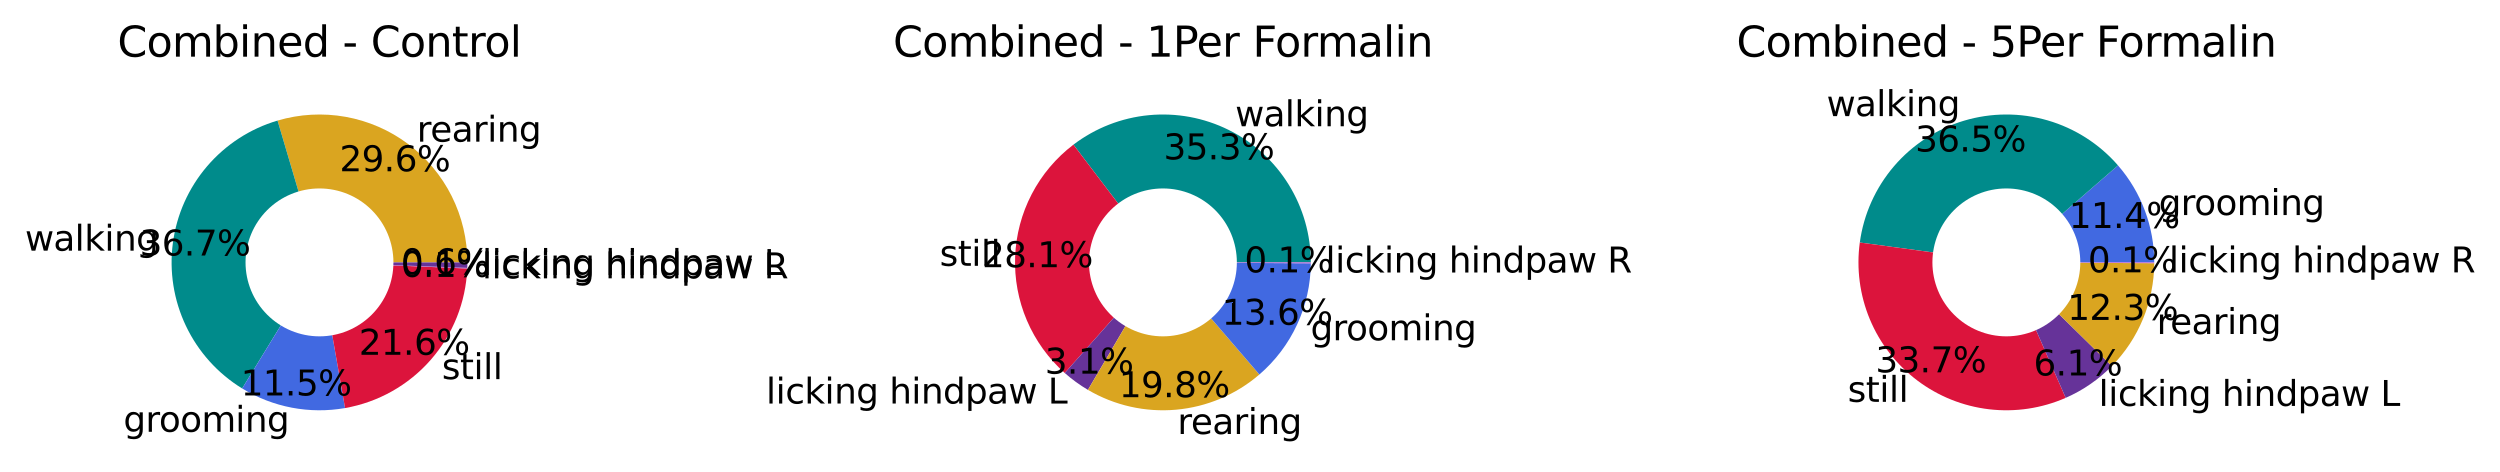 <?xml version="1.0" encoding="utf-8" standalone="no"?>
<!DOCTYPE svg PUBLIC "-//W3C//DTD SVG 1.1//EN"
  "http://www.w3.org/Graphics/SVG/1.1/DTD/svg11.dtd">
<svg xmlns:xlink="http://www.w3.org/1999/xlink" width="719.631pt" height="135.944pt" viewBox="0 0 719.631 135.944" xmlns="http://www.w3.org/2000/svg" version="1.1">
 <defs>
  <style type="text/css">*{stroke-linejoin: round; stroke-linecap: butt}</style>
 </defs>
 <g id="figure_1">
  <g id="patch_1">
   <path d="M 0 135.944 
L 719.631 135.944 
L 719.631 0 
L 0 0 
z
" style="fill: #ffffff"/>
  </g>
  <g id="axes_1">
   <g id="patch_2">
    <path d="M 134.534 75.531 
C 134.534 68.909 132.989 62.378 130.022 56.457 
C 127.055 50.537 122.747 45.39 117.442 41.427 
C 112.137 37.464 105.979 34.792 99.461 33.626 
C 92.942 32.46 86.241 32.831 79.89 34.709 
L 91.964 75.531 
z
" style="fill: #daa520"/>
   </g>
   <g id="patch_3">
    <path d="M 79.89 34.709 
C 71.999 37.043 64.951 41.615 59.604 47.871 
C 54.257 54.126 50.837 61.8 49.759 69.959 
C 48.682 78.117 49.993 86.416 53.534 93.845 
C 57.074 101.274 62.693 107.519 69.709 111.821 
L 91.964 75.531 
z
" style="fill: #008b8b"/>
   </g>
   <g id="patch_4">
    <path d="M 69.709 111.821 
C 74.099 114.514 78.942 116.387 84.002 117.351 
C 89.062 118.314 94.254 118.351 99.327 117.46 
L 91.964 75.531 
z
" style="fill: #4169e1"/>
   </g>
   <g id="patch_5">
    <path d="M 99.327 117.46 
C 108.891 115.781 117.598 110.879 123.994 103.573 
C 130.39 96.267 134.098 86.989 134.498 77.287 
L 91.964 75.531 
z
" style="fill: #dc143c"/>
   </g>
   <g id="patch_6">
    <path d="M 134.498 77.287 
C 134.499 77.257 134.5 77.228 134.502 77.198 
C 134.503 77.168 134.504 77.138 134.505 77.109 
L 91.964 75.531 
z
" style="fill: #ba55d3"/>
   </g>
   <g id="patch_7">
    <path d="M 134.505 77.109 
C 134.515 76.846 134.522 76.583 134.527 76.32 
C 134.532 76.057 134.534 75.794 134.534 75.531 
L 91.964 75.531 
z
" style="fill: #663399"/>
   </g>
   <g id="patch_8">
    <path d="M 91.964 96.817 
C 97.609 96.817 103.023 94.574 107.015 90.582 
C 111.006 86.591 113.249 81.176 113.249 75.531 
C 113.249 69.886 111.006 64.472 107.015 60.48 
C 103.023 56.489 97.609 54.246 91.964 54.246 
C 86.319 54.246 80.904 56.489 76.913 60.48 
C 72.921 64.472 70.678 69.886 70.678 75.531 
C 70.678 81.176 72.921 86.591 76.913 90.582 
C 80.904 94.574 86.319 96.817 91.964 96.817 
z
" clip-path="url(#p9c0273318c)" style="fill: #ffffff"/>
   </g>
   <g id="matplotlib.axis_1"/>
   <g id="matplotlib.axis_2"/>
   <g id="text_1">
    <!-- rearing -->
    <g transform="translate(119.99 40.776) scale(0.1 -0.1)">
     <defs>
      <path id="DejaVuSans-72" d="M 2631 2963 
Q 2534 3019 2420 3045 
Q 2306 3072 2169 3072 
Q 1681 3072 1420 2755 
Q 1159 2438 1159 1844 
L 1159 0 
L 581 0 
L 581 3500 
L 1159 3500 
L 1159 2956 
Q 1341 3275 1631 3429 
Q 1922 3584 2338 3584 
Q 2397 3584 2469 3576 
Q 2541 3569 2628 3553 
L 2631 2963 
z
" transform="scale(0.016)"/>
      <path id="DejaVuSans-65" d="M 3597 1894 
L 3597 1613 
L 953 1613 
Q 991 1019 1311 708 
Q 1631 397 2203 397 
Q 2534 397 2845 478 
Q 3156 559 3463 722 
L 3463 178 
Q 3153 47 2828 -22 
Q 2503 -91 2169 -91 
Q 1331 -91 842 396 
Q 353 884 353 1716 
Q 353 2575 817 3079 
Q 1281 3584 2069 3584 
Q 2775 3584 3186 3129 
Q 3597 2675 3597 1894 
z
M 3022 2063 
Q 3016 2534 2758 2815 
Q 2500 3097 2075 3097 
Q 1594 3097 1305 2825 
Q 1016 2553 972 2059 
L 3022 2063 
z
" transform="scale(0.016)"/>
      <path id="DejaVuSans-61" d="M 2194 1759 
Q 1497 1759 1228 1600 
Q 959 1441 959 1056 
Q 959 750 1161 570 
Q 1363 391 1709 391 
Q 2188 391 2477 730 
Q 2766 1069 2766 1631 
L 2766 1759 
L 2194 1759 
z
M 3341 1997 
L 3341 0 
L 2766 0 
L 2766 531 
Q 2569 213 2275 61 
Q 1981 -91 1556 -91 
Q 1019 -91 701 211 
Q 384 513 384 1019 
Q 384 1609 779 1909 
Q 1175 2209 1959 2209 
L 2766 2209 
L 2766 2266 
Q 2766 2663 2505 2880 
Q 2244 3097 1772 3097 
Q 1472 3097 1187 3025 
Q 903 2953 641 2809 
L 641 3341 
Q 956 3463 1253 3523 
Q 1550 3584 1831 3584 
Q 2591 3584 2966 3190 
Q 3341 2797 3341 1997 
z
" transform="scale(0.016)"/>
      <path id="DejaVuSans-69" d="M 603 3500 
L 1178 3500 
L 1178 0 
L 603 0 
L 603 3500 
z
M 603 4863 
L 1178 4863 
L 1178 4134 
L 603 4134 
L 603 4863 
z
" transform="scale(0.016)"/>
      <path id="DejaVuSans-6e" d="M 3513 2113 
L 3513 0 
L 2938 0 
L 2938 2094 
Q 2938 2591 2744 2837 
Q 2550 3084 2163 3084 
Q 1697 3084 1428 2787 
Q 1159 2491 1159 1978 
L 1159 0 
L 581 0 
L 581 3500 
L 1159 3500 
L 1159 2956 
Q 1366 3272 1645 3428 
Q 1925 3584 2291 3584 
Q 2894 3584 3203 3211 
Q 3513 2838 3513 2113 
z
" transform="scale(0.016)"/>
      <path id="DejaVuSans-67" d="M 2906 1791 
Q 2906 2416 2648 2759 
Q 2391 3103 1925 3103 
Q 1463 3103 1205 2759 
Q 947 2416 947 1791 
Q 947 1169 1205 825 
Q 1463 481 1925 481 
Q 2391 481 2648 825 
Q 2906 1169 2906 1791 
z
M 3481 434 
Q 3481 -459 3084 -895 
Q 2688 -1331 1869 -1331 
Q 1566 -1331 1297 -1286 
Q 1028 -1241 775 -1147 
L 775 -588 
Q 1028 -725 1275 -790 
Q 1522 -856 1778 -856 
Q 2344 -856 2625 -561 
Q 2906 -266 2906 331 
L 2906 616 
Q 2728 306 2450 153 
Q 2172 0 1784 0 
Q 1141 0 747 490 
Q 353 981 353 1791 
Q 353 2603 747 3093 
Q 1141 3584 1784 3584 
Q 2172 3584 2450 3431 
Q 2728 3278 2906 2969 
L 2906 3500 
L 3481 3500 
L 3481 434 
z
" transform="scale(0.016)"/>
     </defs>
     <use xlink:href="#DejaVuSans-72"/>
     <use xlink:href="#DejaVuSans-65" x="38.863"/>
     <use xlink:href="#DejaVuSans-61" x="100.387"/>
     <use xlink:href="#DejaVuSans-72" x="161.666"/>
     <use xlink:href="#DejaVuSans-69" x="202.779"/>
     <use xlink:href="#DejaVuSans-6e" x="230.562"/>
     <use xlink:href="#DejaVuSans-67" x="293.941"/>
    </g>
   </g>
   <g id="text_2">
    <!-- 29.6% -->
    <g transform="translate(97.737 49.302) scale(0.1 -0.1)">
     <defs>
      <path id="DejaVuSans-32" d="M 1228 531 
L 3431 531 
L 3431 0 
L 469 0 
L 469 531 
Q 828 903 1448 1529 
Q 2069 2156 2228 2338 
Q 2531 2678 2651 2914 
Q 2772 3150 2772 3378 
Q 2772 3750 2511 3984 
Q 2250 4219 1831 4219 
Q 1534 4219 1204 4116 
Q 875 4013 500 3803 
L 500 4441 
Q 881 4594 1212 4672 
Q 1544 4750 1819 4750 
Q 2544 4750 2975 4387 
Q 3406 4025 3406 3419 
Q 3406 3131 3298 2873 
Q 3191 2616 2906 2266 
Q 2828 2175 2409 1742 
Q 1991 1309 1228 531 
z
" transform="scale(0.016)"/>
      <path id="DejaVuSans-39" d="M 703 97 
L 703 672 
Q 941 559 1184 500 
Q 1428 441 1663 441 
Q 2288 441 2617 861 
Q 2947 1281 2994 2138 
Q 2813 1869 2534 1725 
Q 2256 1581 1919 1581 
Q 1219 1581 811 2004 
Q 403 2428 403 3163 
Q 403 3881 828 4315 
Q 1253 4750 1959 4750 
Q 2769 4750 3195 4129 
Q 3622 3509 3622 2328 
Q 3622 1225 3098 567 
Q 2575 -91 1691 -91 
Q 1453 -91 1209 -44 
Q 966 3 703 97 
z
M 1959 2075 
Q 2384 2075 2632 2365 
Q 2881 2656 2881 3163 
Q 2881 3666 2632 3958 
Q 2384 4250 1959 4250 
Q 1534 4250 1286 3958 
Q 1038 3666 1038 3163 
Q 1038 2656 1286 2365 
Q 1534 2075 1959 2075 
z
" transform="scale(0.016)"/>
      <path id="DejaVuSans-2e" d="M 684 794 
L 1344 794 
L 1344 0 
L 684 0 
L 684 794 
z
" transform="scale(0.016)"/>
      <path id="DejaVuSans-36" d="M 2113 2584 
Q 1688 2584 1439 2293 
Q 1191 2003 1191 1497 
Q 1191 994 1439 701 
Q 1688 409 2113 409 
Q 2538 409 2786 701 
Q 3034 994 3034 1497 
Q 3034 2003 2786 2293 
Q 2538 2584 2113 2584 
z
M 3366 4563 
L 3366 3988 
Q 3128 4100 2886 4159 
Q 2644 4219 2406 4219 
Q 1781 4219 1451 3797 
Q 1122 3375 1075 2522 
Q 1259 2794 1537 2939 
Q 1816 3084 2150 3084 
Q 2853 3084 3261 2657 
Q 3669 2231 3669 1497 
Q 3669 778 3244 343 
Q 2819 -91 2113 -91 
Q 1303 -91 875 529 
Q 447 1150 447 2328 
Q 447 3434 972 4092 
Q 1497 4750 2381 4750 
Q 2619 4750 2861 4703 
Q 3103 4656 3366 4563 
z
" transform="scale(0.016)"/>
      <path id="DejaVuSans-25" d="M 4653 2053 
Q 4381 2053 4226 1822 
Q 4072 1591 4072 1178 
Q 4072 772 4226 539 
Q 4381 306 4653 306 
Q 4919 306 5073 539 
Q 5228 772 5228 1178 
Q 5228 1588 5073 1820 
Q 4919 2053 4653 2053 
z
M 4653 2450 
Q 5147 2450 5437 2106 
Q 5728 1763 5728 1178 
Q 5728 594 5436 251 
Q 5144 -91 4653 -91 
Q 4153 -91 3862 251 
Q 3572 594 3572 1178 
Q 3572 1766 3864 2108 
Q 4156 2450 4653 2450 
z
M 1428 4353 
Q 1159 4353 1004 4120 
Q 850 3888 850 3481 
Q 850 3069 1003 2837 
Q 1156 2606 1428 2606 
Q 1700 2606 1854 2837 
Q 2009 3069 2009 3481 
Q 2009 3884 1853 4118 
Q 1697 4353 1428 4353 
z
M 4250 4750 
L 4750 4750 
L 1831 -91 
L 1331 -91 
L 4250 4750 
z
M 1428 4750 
Q 1922 4750 2215 4408 
Q 2509 4066 2509 3481 
Q 2509 2891 2217 2550 
Q 1925 2209 1428 2209 
Q 931 2209 642 2551 
Q 353 2894 353 3481 
Q 353 4063 643 4406 
Q 934 4750 1428 4750 
z
" transform="scale(0.016)"/>
     </defs>
     <use xlink:href="#DejaVuSans-32"/>
     <use xlink:href="#DejaVuSans-39" x="63.623"/>
     <use xlink:href="#DejaVuSans-2e" x="127.246"/>
     <use xlink:href="#DejaVuSans-36" x="159.033"/>
     <use xlink:href="#DejaVuSans-25" x="222.656"/>
    </g>
   </g>
   <g id="text_3">
    <!-- walking -->
    <g transform="translate(7.2 72.161) scale(0.1 -0.1)">
     <defs>
      <path id="DejaVuSans-77" d="M 269 3500 
L 844 3500 
L 1563 769 
L 2278 3500 
L 2956 3500 
L 3675 769 
L 4391 3500 
L 4966 3500 
L 4050 0 
L 3372 0 
L 2619 2869 
L 1863 0 
L 1184 0 
L 269 3500 
z
" transform="scale(0.016)"/>
      <path id="DejaVuSans-6c" d="M 603 4863 
L 1178 4863 
L 1178 0 
L 603 0 
L 603 4863 
z
" transform="scale(0.016)"/>
      <path id="DejaVuSans-6b" d="M 581 4863 
L 1159 4863 
L 1159 1991 
L 2875 3500 
L 3609 3500 
L 1753 1863 
L 3688 0 
L 2938 0 
L 1159 1709 
L 1159 0 
L 581 0 
L 581 4863 
z
" transform="scale(0.016)"/>
     </defs>
     <use xlink:href="#DejaVuSans-77"/>
     <use xlink:href="#DejaVuSans-61" x="81.787"/>
     <use xlink:href="#DejaVuSans-6c" x="143.066"/>
     <use xlink:href="#DejaVuSans-6b" x="170.85"/>
     <use xlink:href="#DejaVuSans-69" x="228.76"/>
     <use xlink:href="#DejaVuSans-6e" x="256.543"/>
     <use xlink:href="#DejaVuSans-67" x="319.922"/>
    </g>
   </g>
   <g id="text_4">
    <!-- 36.7% -->
    <g transform="translate(40.207 73.554) scale(0.1 -0.1)">
     <defs>
      <path id="DejaVuSans-33" d="M 2597 2516 
Q 3050 2419 3304 2112 
Q 3559 1806 3559 1356 
Q 3559 666 3084 287 
Q 2609 -91 1734 -91 
Q 1441 -91 1130 -33 
Q 819 25 488 141 
L 488 750 
Q 750 597 1062 519 
Q 1375 441 1716 441 
Q 2309 441 2620 675 
Q 2931 909 2931 1356 
Q 2931 1769 2642 2001 
Q 2353 2234 1838 2234 
L 1294 2234 
L 1294 2753 
L 1863 2753 
Q 2328 2753 2575 2939 
Q 2822 3125 2822 3475 
Q 2822 3834 2567 4026 
Q 2313 4219 1838 4219 
Q 1578 4219 1281 4162 
Q 984 4106 628 3988 
L 628 4550 
Q 988 4650 1302 4700 
Q 1616 4750 1894 4750 
Q 2613 4750 3031 4423 
Q 3450 4097 3450 3541 
Q 3450 3153 3228 2886 
Q 3006 2619 2597 2516 
z
" transform="scale(0.016)"/>
      <path id="DejaVuSans-37" d="M 525 4666 
L 3525 4666 
L 3525 4397 
L 1831 0 
L 1172 0 
L 2766 4134 
L 525 4134 
L 525 4666 
z
" transform="scale(0.016)"/>
     </defs>
     <use xlink:href="#DejaVuSans-33"/>
     <use xlink:href="#DejaVuSans-36" x="63.623"/>
     <use xlink:href="#DejaVuSans-2e" x="127.246"/>
     <use xlink:href="#DejaVuSans-37" x="159.033"/>
     <use xlink:href="#DejaVuSans-25" x="222.656"/>
    </g>
   </g>
   <g id="text_5">
    <!-- grooming -->
    <g transform="translate(35.529 124.292) scale(0.1 -0.1)">
     <defs>
      <path id="DejaVuSans-6f" d="M 1959 3097 
Q 1497 3097 1228 2736 
Q 959 2375 959 1747 
Q 959 1119 1226 758 
Q 1494 397 1959 397 
Q 2419 397 2687 759 
Q 2956 1122 2956 1747 
Q 2956 2369 2687 2733 
Q 2419 3097 1959 3097 
z
M 1959 3584 
Q 2709 3584 3137 3096 
Q 3566 2609 3566 1747 
Q 3566 888 3137 398 
Q 2709 -91 1959 -91 
Q 1206 -91 779 398 
Q 353 888 353 1747 
Q 353 2609 779 3096 
Q 1206 3584 1959 3584 
z
" transform="scale(0.016)"/>
      <path id="DejaVuSans-6d" d="M 3328 2828 
Q 3544 3216 3844 3400 
Q 4144 3584 4550 3584 
Q 5097 3584 5394 3201 
Q 5691 2819 5691 2113 
L 5691 0 
L 5113 0 
L 5113 2094 
Q 5113 2597 4934 2840 
Q 4756 3084 4391 3084 
Q 3944 3084 3684 2787 
Q 3425 2491 3425 1978 
L 3425 0 
L 2847 0 
L 2847 2094 
Q 2847 2600 2669 2842 
Q 2491 3084 2119 3084 
Q 1678 3084 1418 2786 
Q 1159 2488 1159 1978 
L 1159 0 
L 581 0 
L 581 3500 
L 1159 3500 
L 1159 2956 
Q 1356 3278 1631 3431 
Q 1906 3584 2284 3584 
Q 2666 3584 2933 3390 
Q 3200 3197 3328 2828 
z
" transform="scale(0.016)"/>
     </defs>
     <use xlink:href="#DejaVuSans-67"/>
     <use xlink:href="#DejaVuSans-72" x="63.477"/>
     <use xlink:href="#DejaVuSans-6f" x="102.34"/>
     <use xlink:href="#DejaVuSans-6f" x="163.521"/>
     <use xlink:href="#DejaVuSans-6d" x="224.703"/>
     <use xlink:href="#DejaVuSans-69" x="322.115"/>
     <use xlink:href="#DejaVuSans-6e" x="349.898"/>
     <use xlink:href="#DejaVuSans-67" x="413.277"/>
    </g>
   </g>
   <g id="text_6">
    <!-- 11.5% -->
    <g transform="translate(69.313 113.837) scale(0.1 -0.1)">
     <defs>
      <path id="DejaVuSans-31" d="M 794 531 
L 1825 531 
L 1825 4091 
L 703 3866 
L 703 4441 
L 1819 4666 
L 2450 4666 
L 2450 531 
L 3481 531 
L 3481 0 
L 794 0 
L 794 531 
z
" transform="scale(0.016)"/>
      <path id="DejaVuSans-35" d="M 691 4666 
L 3169 4666 
L 3169 4134 
L 1269 4134 
L 1269 2991 
Q 1406 3038 1543 3061 
Q 1681 3084 1819 3084 
Q 2600 3084 3056 2656 
Q 3513 2228 3513 1497 
Q 3513 744 3044 326 
Q 2575 -91 1722 -91 
Q 1428 -91 1123 -41 
Q 819 9 494 109 
L 494 744 
Q 775 591 1075 516 
Q 1375 441 1709 441 
Q 2250 441 2565 725 
Q 2881 1009 2881 1497 
Q 2881 1984 2565 2268 
Q 2250 2553 1709 2553 
Q 1456 2553 1204 2497 
Q 953 2441 691 2322 
L 691 4666 
z
" transform="scale(0.016)"/>
     </defs>
     <use xlink:href="#DejaVuSans-31"/>
     <use xlink:href="#DejaVuSans-31" x="63.623"/>
     <use xlink:href="#DejaVuSans-2e" x="127.246"/>
     <use xlink:href="#DejaVuSans-35" x="159.033"/>
     <use xlink:href="#DejaVuSans-25" x="222.656"/>
    </g>
   </g>
   <g id="text_7">
    <!-- still -->
    <g transform="translate(127.197 109.136) scale(0.1 -0.1)">
     <defs>
      <path id="DejaVuSans-73" d="M 2834 3397 
L 2834 2853 
Q 2591 2978 2328 3040 
Q 2066 3103 1784 3103 
Q 1356 3103 1142 2972 
Q 928 2841 928 2578 
Q 928 2378 1081 2264 
Q 1234 2150 1697 2047 
L 1894 2003 
Q 2506 1872 2764 1633 
Q 3022 1394 3022 966 
Q 3022 478 2636 193 
Q 2250 -91 1575 -91 
Q 1294 -91 989 -36 
Q 684 19 347 128 
L 347 722 
Q 666 556 975 473 
Q 1284 391 1588 391 
Q 1994 391 2212 530 
Q 2431 669 2431 922 
Q 2431 1156 2273 1281 
Q 2116 1406 1581 1522 
L 1381 1569 
Q 847 1681 609 1914 
Q 372 2147 372 2553 
Q 372 3047 722 3315 
Q 1072 3584 1716 3584 
Q 2034 3584 2315 3537 
Q 2597 3491 2834 3397 
z
" transform="scale(0.016)"/>
      <path id="DejaVuSans-74" d="M 1172 4494 
L 1172 3500 
L 2356 3500 
L 2356 3053 
L 1172 3053 
L 1172 1153 
Q 1172 725 1289 603 
Q 1406 481 1766 481 
L 2356 481 
L 2356 0 
L 1766 0 
Q 1100 0 847 248 
Q 594 497 594 1153 
L 594 3053 
L 172 3053 
L 172 3500 
L 594 3500 
L 594 4494 
L 1172 4494 
z
" transform="scale(0.016)"/>
     </defs>
     <use xlink:href="#DejaVuSans-73"/>
     <use xlink:href="#DejaVuSans-74" x="52.1"/>
     <use xlink:href="#DejaVuSans-69" x="91.309"/>
     <use xlink:href="#DejaVuSans-6c" x="119.092"/>
     <use xlink:href="#DejaVuSans-6c" x="146.875"/>
    </g>
   </g>
   <g id="text_8">
    <!-- 21.6% -->
    <g transform="translate(103.306 102.126) scale(0.1 -0.1)">
     <use xlink:href="#DejaVuSans-32"/>
     <use xlink:href="#DejaVuSans-31" x="63.623"/>
     <use xlink:href="#DejaVuSans-2e" x="127.246"/>
     <use xlink:href="#DejaVuSans-36" x="159.033"/>
     <use xlink:href="#DejaVuSans-25" x="222.656"/>
    </g>
   </g>
   <g id="text_9">
    <!-- licking hindpaw R -->
    <g transform="translate(138.755 80.124) scale(0.1 -0.1)">
     <defs>
      <path id="DejaVuSans-63" d="M 3122 3366 
L 3122 2828 
Q 2878 2963 2633 3030 
Q 2388 3097 2138 3097 
Q 1578 3097 1268 2742 
Q 959 2388 959 1747 
Q 959 1106 1268 751 
Q 1578 397 2138 397 
Q 2388 397 2633 464 
Q 2878 531 3122 666 
L 3122 134 
Q 2881 22 2623 -34 
Q 2366 -91 2075 -91 
Q 1284 -91 818 406 
Q 353 903 353 1747 
Q 353 2603 823 3093 
Q 1294 3584 2113 3584 
Q 2378 3584 2631 3529 
Q 2884 3475 3122 3366 
z
" transform="scale(0.016)"/>
      <path id="DejaVuSans-20" transform="scale(0.016)"/>
      <path id="DejaVuSans-68" d="M 3513 2113 
L 3513 0 
L 2938 0 
L 2938 2094 
Q 2938 2591 2744 2837 
Q 2550 3084 2163 3084 
Q 1697 3084 1428 2787 
Q 1159 2491 1159 1978 
L 1159 0 
L 581 0 
L 581 4863 
L 1159 4863 
L 1159 2956 
Q 1366 3272 1645 3428 
Q 1925 3584 2291 3584 
Q 2894 3584 3203 3211 
Q 3513 2838 3513 2113 
z
" transform="scale(0.016)"/>
      <path id="DejaVuSans-64" d="M 2906 2969 
L 2906 4863 
L 3481 4863 
L 3481 0 
L 2906 0 
L 2906 525 
Q 2725 213 2448 61 
Q 2172 -91 1784 -91 
Q 1150 -91 751 415 
Q 353 922 353 1747 
Q 353 2572 751 3078 
Q 1150 3584 1784 3584 
Q 2172 3584 2448 3432 
Q 2725 3281 2906 2969 
z
M 947 1747 
Q 947 1113 1208 752 
Q 1469 391 1925 391 
Q 2381 391 2643 752 
Q 2906 1113 2906 1747 
Q 2906 2381 2643 2742 
Q 2381 3103 1925 3103 
Q 1469 3103 1208 2742 
Q 947 2381 947 1747 
z
" transform="scale(0.016)"/>
      <path id="DejaVuSans-70" d="M 1159 525 
L 1159 -1331 
L 581 -1331 
L 581 3500 
L 1159 3500 
L 1159 2969 
Q 1341 3281 1617 3432 
Q 1894 3584 2278 3584 
Q 2916 3584 3314 3078 
Q 3713 2572 3713 1747 
Q 3713 922 3314 415 
Q 2916 -91 2278 -91 
Q 1894 -91 1617 61 
Q 1341 213 1159 525 
z
M 3116 1747 
Q 3116 2381 2855 2742 
Q 2594 3103 2138 3103 
Q 1681 3103 1420 2742 
Q 1159 2381 1159 1747 
Q 1159 1113 1420 752 
Q 1681 391 2138 391 
Q 2594 391 2855 752 
Q 3116 1113 3116 1747 
z
" transform="scale(0.016)"/>
      <path id="DejaVuSans-52" d="M 2841 2188 
Q 3044 2119 3236 1894 
Q 3428 1669 3622 1275 
L 4263 0 
L 3584 0 
L 2988 1197 
Q 2756 1666 2539 1819 
Q 2322 1972 1947 1972 
L 1259 1972 
L 1259 0 
L 628 0 
L 628 4666 
L 2053 4666 
Q 2853 4666 3247 4331 
Q 3641 3997 3641 3322 
Q 3641 2881 3436 2590 
Q 3231 2300 2841 2188 
z
M 1259 4147 
L 1259 2491 
L 2053 2491 
Q 2509 2491 2742 2702 
Q 2975 2913 2975 3322 
Q 2975 3731 2742 3939 
Q 2509 4147 2053 4147 
L 1259 4147 
z
" transform="scale(0.016)"/>
     </defs>
     <use xlink:href="#DejaVuSans-6c"/>
     <use xlink:href="#DejaVuSans-69" x="27.783"/>
     <use xlink:href="#DejaVuSans-63" x="55.566"/>
     <use xlink:href="#DejaVuSans-6b" x="110.547"/>
     <use xlink:href="#DejaVuSans-69" x="168.457"/>
     <use xlink:href="#DejaVuSans-6e" x="196.24"/>
     <use xlink:href="#DejaVuSans-67" x="259.619"/>
     <use xlink:href="#DejaVuSans-20" x="323.096"/>
     <use xlink:href="#DejaVuSans-68" x="354.883"/>
     <use xlink:href="#DejaVuSans-69" x="418.262"/>
     <use xlink:href="#DejaVuSans-6e" x="446.045"/>
     <use xlink:href="#DejaVuSans-64" x="509.424"/>
     <use xlink:href="#DejaVuSans-70" x="572.9"/>
     <use xlink:href="#DejaVuSans-61" x="636.377"/>
     <use xlink:href="#DejaVuSans-77" x="697.656"/>
     <use xlink:href="#DejaVuSans-20" x="779.443"/>
     <use xlink:href="#DejaVuSans-52" x="811.23"/>
    </g>
   </g>
   <g id="text_10">
    <!-- 0.1% -->
    <g transform="translate(115.419 79.707) scale(0.1 -0.1)">
     <defs>
      <path id="DejaVuSans-30" d="M 2034 4250 
Q 1547 4250 1301 3770 
Q 1056 3291 1056 2328 
Q 1056 1369 1301 889 
Q 1547 409 2034 409 
Q 2525 409 2770 889 
Q 3016 1369 3016 2328 
Q 3016 3291 2770 3770 
Q 2525 4250 2034 4250 
z
M 2034 4750 
Q 2819 4750 3233 4129 
Q 3647 3509 3647 2328 
Q 3647 1150 3233 529 
Q 2819 -91 2034 -91 
Q 1250 -91 836 529 
Q 422 1150 422 2328 
Q 422 3509 836 4129 
Q 1250 4750 2034 4750 
z
" transform="scale(0.016)"/>
     </defs>
     <use xlink:href="#DejaVuSans-30"/>
     <use xlink:href="#DejaVuSans-2e" x="63.623"/>
     <use xlink:href="#DejaVuSans-31" x="95.41"/>
     <use xlink:href="#DejaVuSans-25" x="159.033"/>
    </g>
   </g>
   <g id="text_11">
    <!-- licking hindpaw L -->
    <g transform="translate(138.783 79.158) scale(0.1 -0.1)">
     <defs>
      <path id="DejaVuSans-4c" d="M 628 4666 
L 1259 4666 
L 1259 531 
L 3531 531 
L 3531 0 
L 628 0 
L 628 4666 
z
" transform="scale(0.016)"/>
     </defs>
     <use xlink:href="#DejaVuSans-6c"/>
     <use xlink:href="#DejaVuSans-69" x="27.783"/>
     <use xlink:href="#DejaVuSans-63" x="55.566"/>
     <use xlink:href="#DejaVuSans-6b" x="110.547"/>
     <use xlink:href="#DejaVuSans-69" x="168.457"/>
     <use xlink:href="#DejaVuSans-6e" x="196.24"/>
     <use xlink:href="#DejaVuSans-67" x="259.619"/>
     <use xlink:href="#DejaVuSans-20" x="323.096"/>
     <use xlink:href="#DejaVuSans-68" x="354.883"/>
     <use xlink:href="#DejaVuSans-69" x="418.262"/>
     <use xlink:href="#DejaVuSans-6e" x="446.045"/>
     <use xlink:href="#DejaVuSans-64" x="509.424"/>
     <use xlink:href="#DejaVuSans-70" x="572.9"/>
     <use xlink:href="#DejaVuSans-61" x="636.377"/>
     <use xlink:href="#DejaVuSans-77" x="697.656"/>
     <use xlink:href="#DejaVuSans-20" x="779.443"/>
     <use xlink:href="#DejaVuSans-4c" x="811.23"/>
    </g>
   </g>
   <g id="text_12">
    <!-- 0.6% -->
    <g transform="translate(115.44 78.961) scale(0.1 -0.1)">
     <use xlink:href="#DejaVuSans-30"/>
     <use xlink:href="#DejaVuSans-2e" x="63.623"/>
     <use xlink:href="#DejaVuSans-36" x="95.41"/>
     <use xlink:href="#DejaVuSans-25" x="159.033"/>
    </g>
   </g>
   <g id="text_13">
    <!-- Combined - Control -->
    <g transform="translate(33.815 16.318) scale(0.12 -0.12)">
     <defs>
      <path id="DejaVuSans-43" d="M 4122 4306 
L 4122 3641 
Q 3803 3938 3442 4084 
Q 3081 4231 2675 4231 
Q 1875 4231 1450 3742 
Q 1025 3253 1025 2328 
Q 1025 1406 1450 917 
Q 1875 428 2675 428 
Q 3081 428 3442 575 
Q 3803 722 4122 1019 
L 4122 359 
Q 3791 134 3420 21 
Q 3050 -91 2638 -91 
Q 1578 -91 968 557 
Q 359 1206 359 2328 
Q 359 3453 968 4101 
Q 1578 4750 2638 4750 
Q 3056 4750 3426 4639 
Q 3797 4528 4122 4306 
z
" transform="scale(0.016)"/>
      <path id="DejaVuSans-62" d="M 3116 1747 
Q 3116 2381 2855 2742 
Q 2594 3103 2138 3103 
Q 1681 3103 1420 2742 
Q 1159 2381 1159 1747 
Q 1159 1113 1420 752 
Q 1681 391 2138 391 
Q 2594 391 2855 752 
Q 3116 1113 3116 1747 
z
M 1159 2969 
Q 1341 3281 1617 3432 
Q 1894 3584 2278 3584 
Q 2916 3584 3314 3078 
Q 3713 2572 3713 1747 
Q 3713 922 3314 415 
Q 2916 -91 2278 -91 
Q 1894 -91 1617 61 
Q 1341 213 1159 525 
L 1159 0 
L 581 0 
L 581 4863 
L 1159 4863 
L 1159 2969 
z
" transform="scale(0.016)"/>
      <path id="DejaVuSans-2d" d="M 313 2009 
L 1997 2009 
L 1997 1497 
L 313 1497 
L 313 2009 
z
" transform="scale(0.016)"/>
     </defs>
     <use xlink:href="#DejaVuSans-43"/>
     <use xlink:href="#DejaVuSans-6f" x="69.824"/>
     <use xlink:href="#DejaVuSans-6d" x="131.006"/>
     <use xlink:href="#DejaVuSans-62" x="228.418"/>
     <use xlink:href="#DejaVuSans-69" x="291.895"/>
     <use xlink:href="#DejaVuSans-6e" x="319.678"/>
     <use xlink:href="#DejaVuSans-65" x="383.057"/>
     <use xlink:href="#DejaVuSans-64" x="444.58"/>
     <use xlink:href="#DejaVuSans-20" x="508.057"/>
     <use xlink:href="#DejaVuSans-2d" x="539.844"/>
     <use xlink:href="#DejaVuSans-20" x="575.928"/>
     <use xlink:href="#DejaVuSans-43" x="607.715"/>
     <use xlink:href="#DejaVuSans-6f" x="677.539"/>
     <use xlink:href="#DejaVuSans-6e" x="738.721"/>
     <use xlink:href="#DejaVuSans-74" x="802.1"/>
     <use xlink:href="#DejaVuSans-72" x="841.309"/>
     <use xlink:href="#DejaVuSans-6f" x="880.172"/>
     <use xlink:href="#DejaVuSans-6c" x="941.354"/>
    </g>
   </g>
  </g>
  <g id="axes_2">
   <g id="patch_9">
    <path d="M 377.319 75.531 
C 377.319 67.603 375.104 59.829 370.925 53.092 
C 366.745 46.354 360.765 40.916 353.662 37.393 
C 346.559 33.87 338.611 32.401 330.718 33.152 
C 322.825 33.903 315.296 36.844 308.984 41.642 
L 334.748 75.531 
z
" style="fill: #008b8b"/>
   </g>
   <g id="patch_10">
    <path d="M 308.984 41.642 
C 303.978 45.449 299.876 50.318 296.976 55.898 
C 294.075 61.479 292.447 67.633 292.208 73.918 
C 291.97 80.203 293.127 86.463 295.597 92.247 
C 298.067 98.032 301.788 103.197 306.492 107.372 
L 334.748 75.531 
z
" style="fill: #dc143c"/>
   </g>
   <g id="patch_11">
    <path d="M 306.492 107.372 
C 307.523 108.286 308.597 109.151 309.712 109.961 
C 310.826 110.772 311.979 111.527 313.167 112.226 
L 334.748 75.531 
z
" style="fill: #663399"/>
   </g>
   <g id="patch_12">
    <path d="M 313.167 112.226 
C 320.825 116.73 329.703 118.725 338.551 117.932 
C 347.399 117.138 355.78 113.595 362.514 107.801 
L 334.748 75.531 
z
" style="fill: #daa520"/>
   </g>
   <g id="patch_13">
    <path d="M 362.514 107.801 
C 367.124 103.834 370.831 98.925 373.384 93.406 
C 375.938 87.887 377.279 81.884 377.318 75.802 
L 334.748 75.531 
z
" style="fill: #4169e1"/>
   </g>
   <g id="patch_14">
    <path d="M 377.318 75.802 
C 377.318 75.757 377.319 75.712 377.319 75.667 
C 377.319 75.622 377.319 75.576 377.319 75.531 
L 334.748 75.531 
z
" style="fill: #ba55d3"/>
   </g>
   <g id="patch_15">
    <path d="M 334.748 96.817 
C 340.393 96.817 345.808 94.574 349.799 90.582 
C 353.791 86.591 356.034 81.176 356.034 75.531 
C 356.034 69.886 353.791 64.472 349.799 60.48 
C 345.808 56.489 340.393 54.246 334.748 54.246 
C 329.103 54.246 323.689 56.489 319.697 60.48 
C 315.706 64.472 313.463 69.886 313.463 75.531 
C 313.463 81.176 315.706 86.591 319.697 90.582 
C 323.689 94.574 329.103 96.817 334.748 96.817 
z
" clip-path="url(#pa04dcc2ba9)" style="fill: #ffffff"/>
   </g>
   <g id="matplotlib.axis_3"/>
   <g id="matplotlib.axis_4"/>
   <g id="text_14">
    <!-- walking -->
    <g transform="translate(355.554 36.339) scale(0.1 -0.1)">
     <use xlink:href="#DejaVuSans-77"/>
     <use xlink:href="#DejaVuSans-61" x="81.787"/>
     <use xlink:href="#DejaVuSans-6c" x="143.066"/>
     <use xlink:href="#DejaVuSans-6b" x="170.85"/>
     <use xlink:href="#DejaVuSans-69" x="228.76"/>
     <use xlink:href="#DejaVuSans-6e" x="256.543"/>
     <use xlink:href="#DejaVuSans-67" x="319.922"/>
    </g>
   </g>
   <g id="text_15">
    <!-- 35.3% -->
    <g transform="translate(334.942 45.873) scale(0.1 -0.1)">
     <use xlink:href="#DejaVuSans-33"/>
     <use xlink:href="#DejaVuSans-35" x="63.623"/>
     <use xlink:href="#DejaVuSans-2e" x="127.246"/>
     <use xlink:href="#DejaVuSans-33" x="159.033"/>
     <use xlink:href="#DejaVuSans-25" x="222.656"/>
    </g>
   </g>
   <g id="text_16">
    <!-- still -->
    <g transform="translate(270.49 76.516) scale(0.1 -0.1)">
     <use xlink:href="#DejaVuSans-73"/>
     <use xlink:href="#DejaVuSans-74" x="52.1"/>
     <use xlink:href="#DejaVuSans-69" x="91.309"/>
     <use xlink:href="#DejaVuSans-6c" x="119.092"/>
     <use xlink:href="#DejaVuSans-6c" x="146.875"/>
    </g>
   </g>
   <g id="text_17">
    <!-- 28.1% -->
    <g transform="translate(282.706 76.919) scale(0.1 -0.1)">
     <defs>
      <path id="DejaVuSans-38" d="M 2034 2216 
Q 1584 2216 1326 1975 
Q 1069 1734 1069 1313 
Q 1069 891 1326 650 
Q 1584 409 2034 409 
Q 2484 409 2743 651 
Q 3003 894 3003 1313 
Q 3003 1734 2745 1975 
Q 2488 2216 2034 2216 
z
M 1403 2484 
Q 997 2584 770 2862 
Q 544 3141 544 3541 
Q 544 4100 942 4425 
Q 1341 4750 2034 4750 
Q 2731 4750 3128 4425 
Q 3525 4100 3525 3541 
Q 3525 3141 3298 2862 
Q 3072 2584 2669 2484 
Q 3125 2378 3379 2068 
Q 3634 1759 3634 1313 
Q 3634 634 3220 271 
Q 2806 -91 2034 -91 
Q 1263 -91 848 271 
Q 434 634 434 1313 
Q 434 1759 690 2068 
Q 947 2378 1403 2484 
z
M 1172 3481 
Q 1172 3119 1398 2916 
Q 1625 2713 2034 2713 
Q 2441 2713 2670 2916 
Q 2900 3119 2900 3481 
Q 2900 3844 2670 4047 
Q 2441 4250 2034 4250 
Q 1625 4250 1398 4047 
Q 1172 3844 1172 3481 
z
" transform="scale(0.016)"/>
     </defs>
     <use xlink:href="#DejaVuSans-32"/>
     <use xlink:href="#DejaVuSans-38" x="63.623"/>
     <use xlink:href="#DejaVuSans-2e" x="127.246"/>
     <use xlink:href="#DejaVuSans-31" x="159.033"/>
     <use xlink:href="#DejaVuSans-25" x="222.656"/>
    </g>
   </g>
   <g id="text_18">
    <!-- licking hindpaw L -->
    <g transform="translate(220.514 116.163) scale(0.1 -0.1)">
     <use xlink:href="#DejaVuSans-6c"/>
     <use xlink:href="#DejaVuSans-69" x="27.783"/>
     <use xlink:href="#DejaVuSans-63" x="55.566"/>
     <use xlink:href="#DejaVuSans-6b" x="110.547"/>
     <use xlink:href="#DejaVuSans-69" x="168.457"/>
     <use xlink:href="#DejaVuSans-6e" x="196.24"/>
     <use xlink:href="#DejaVuSans-67" x="259.619"/>
     <use xlink:href="#DejaVuSans-20" x="323.096"/>
     <use xlink:href="#DejaVuSans-68" x="354.883"/>
     <use xlink:href="#DejaVuSans-69" x="418.262"/>
     <use xlink:href="#DejaVuSans-6e" x="446.045"/>
     <use xlink:href="#DejaVuSans-64" x="509.424"/>
     <use xlink:href="#DejaVuSans-70" x="572.9"/>
     <use xlink:href="#DejaVuSans-61" x="636.377"/>
     <use xlink:href="#DejaVuSans-77" x="697.656"/>
     <use xlink:href="#DejaVuSans-20" x="779.443"/>
     <use xlink:href="#DejaVuSans-4c" x="811.23"/>
    </g>
   </g>
   <g id="text_19">
    <!-- 3.1% -->
    <g transform="translate(300.765 107.556) scale(0.1 -0.1)">
     <use xlink:href="#DejaVuSans-33"/>
     <use xlink:href="#DejaVuSans-2e" x="63.623"/>
     <use xlink:href="#DejaVuSans-31" x="95.41"/>
     <use xlink:href="#DejaVuSans-25" x="159.033"/>
    </g>
   </g>
   <g id="text_20">
    <!-- rearing -->
    <g transform="translate(338.931 124.931) scale(0.1 -0.1)">
     <use xlink:href="#DejaVuSans-72"/>
     <use xlink:href="#DejaVuSans-65" x="38.863"/>
     <use xlink:href="#DejaVuSans-61" x="100.387"/>
     <use xlink:href="#DejaVuSans-72" x="161.666"/>
     <use xlink:href="#DejaVuSans-69" x="202.779"/>
     <use xlink:href="#DejaVuSans-6e" x="230.562"/>
     <use xlink:href="#DejaVuSans-67" x="293.941"/>
    </g>
   </g>
   <g id="text_21">
    <!-- 19.8% -->
    <g transform="translate(322.097 114.331) scale(0.1 -0.1)">
     <use xlink:href="#DejaVuSans-31"/>
     <use xlink:href="#DejaVuSans-39" x="63.623"/>
     <use xlink:href="#DejaVuSans-2e" x="127.246"/>
     <use xlink:href="#DejaVuSans-38" x="159.033"/>
     <use xlink:href="#DejaVuSans-25" x="222.656"/>
    </g>
   </g>
   <g id="text_22">
    <!-- grooming -->
    <g transform="translate(377.248 97.953) scale(0.1 -0.1)">
     <use xlink:href="#DejaVuSans-67"/>
     <use xlink:href="#DejaVuSans-72" x="63.477"/>
     <use xlink:href="#DejaVuSans-6f" x="102.34"/>
     <use xlink:href="#DejaVuSans-6f" x="163.521"/>
     <use xlink:href="#DejaVuSans-6d" x="224.703"/>
     <use xlink:href="#DejaVuSans-69" x="322.115"/>
     <use xlink:href="#DejaVuSans-6e" x="349.898"/>
     <use xlink:href="#DejaVuSans-67" x="413.277"/>
    </g>
   </g>
   <g id="text_23">
    <!-- 13.6% -->
    <g transform="translate(351.705 93.484) scale(0.1 -0.1)">
     <use xlink:href="#DejaVuSans-31"/>
     <use xlink:href="#DejaVuSans-33" x="63.623"/>
     <use xlink:href="#DejaVuSans-2e" x="127.246"/>
     <use xlink:href="#DejaVuSans-36" x="159.033"/>
     <use xlink:href="#DejaVuSans-25" x="222.656"/>
    </g>
   </g>
   <g id="text_24">
    <!-- licking hindpaw R -->
    <g transform="translate(381.576 78.44) scale(0.1 -0.1)">
     <use xlink:href="#DejaVuSans-6c"/>
     <use xlink:href="#DejaVuSans-69" x="27.783"/>
     <use xlink:href="#DejaVuSans-63" x="55.566"/>
     <use xlink:href="#DejaVuSans-6b" x="110.547"/>
     <use xlink:href="#DejaVuSans-69" x="168.457"/>
     <use xlink:href="#DejaVuSans-6e" x="196.24"/>
     <use xlink:href="#DejaVuSans-67" x="259.619"/>
     <use xlink:href="#DejaVuSans-20" x="323.096"/>
     <use xlink:href="#DejaVuSans-68" x="354.883"/>
     <use xlink:href="#DejaVuSans-69" x="418.262"/>
     <use xlink:href="#DejaVuSans-6e" x="446.045"/>
     <use xlink:href="#DejaVuSans-64" x="509.424"/>
     <use xlink:href="#DejaVuSans-70" x="572.9"/>
     <use xlink:href="#DejaVuSans-61" x="636.377"/>
     <use xlink:href="#DejaVuSans-77" x="697.656"/>
     <use xlink:href="#DejaVuSans-20" x="779.443"/>
     <use xlink:href="#DejaVuSans-52" x="811.23"/>
    </g>
   </g>
   <g id="text_25">
    <!-- 0.1% -->
    <g transform="translate(358.231 78.406) scale(0.1 -0.1)">
     <use xlink:href="#DejaVuSans-30"/>
     <use xlink:href="#DejaVuSans-2e" x="63.623"/>
     <use xlink:href="#DejaVuSans-31" x="95.41"/>
     <use xlink:href="#DejaVuSans-25" x="159.033"/>
    </g>
   </g>
   <g id="text_26">
    <!-- Combined - 1Per Formalin -->
    <g transform="translate(257.078 16.318) scale(0.12 -0.12)">
     <defs>
      <path id="DejaVuSans-50" d="M 1259 4147 
L 1259 2394 
L 2053 2394 
Q 2494 2394 2734 2622 
Q 2975 2850 2975 3272 
Q 2975 3691 2734 3919 
Q 2494 4147 2053 4147 
L 1259 4147 
z
M 628 4666 
L 2053 4666 
Q 2838 4666 3239 4311 
Q 3641 3956 3641 3272 
Q 3641 2581 3239 2228 
Q 2838 1875 2053 1875 
L 1259 1875 
L 1259 0 
L 628 0 
L 628 4666 
z
" transform="scale(0.016)"/>
      <path id="DejaVuSans-46" d="M 628 4666 
L 3309 4666 
L 3309 4134 
L 1259 4134 
L 1259 2759 
L 3109 2759 
L 3109 2228 
L 1259 2228 
L 1259 0 
L 628 0 
L 628 4666 
z
" transform="scale(0.016)"/>
     </defs>
     <use xlink:href="#DejaVuSans-43"/>
     <use xlink:href="#DejaVuSans-6f" x="69.824"/>
     <use xlink:href="#DejaVuSans-6d" x="131.006"/>
     <use xlink:href="#DejaVuSans-62" x="228.418"/>
     <use xlink:href="#DejaVuSans-69" x="291.895"/>
     <use xlink:href="#DejaVuSans-6e" x="319.678"/>
     <use xlink:href="#DejaVuSans-65" x="383.057"/>
     <use xlink:href="#DejaVuSans-64" x="444.58"/>
     <use xlink:href="#DejaVuSans-20" x="508.057"/>
     <use xlink:href="#DejaVuSans-2d" x="539.844"/>
     <use xlink:href="#DejaVuSans-20" x="575.928"/>
     <use xlink:href="#DejaVuSans-31" x="607.715"/>
     <use xlink:href="#DejaVuSans-50" x="671.338"/>
     <use xlink:href="#DejaVuSans-65" x="728.016"/>
     <use xlink:href="#DejaVuSans-72" x="789.539"/>
     <use xlink:href="#DejaVuSans-20" x="830.652"/>
     <use xlink:href="#DejaVuSans-46" x="862.439"/>
     <use xlink:href="#DejaVuSans-6f" x="916.334"/>
     <use xlink:href="#DejaVuSans-72" x="977.516"/>
     <use xlink:href="#DejaVuSans-6d" x="1016.879"/>
     <use xlink:href="#DejaVuSans-61" x="1114.291"/>
     <use xlink:href="#DejaVuSans-6c" x="1175.57"/>
     <use xlink:href="#DejaVuSans-69" x="1203.354"/>
     <use xlink:href="#DejaVuSans-6e" x="1231.137"/>
    </g>
   </g>
  </g>
  <g id="axes_3">
   <g id="patch_16">
    <path d="M 620.104 75.531 
C 620.104 70.443 619.191 65.395 617.41 60.629 
C 615.629 55.862 613.007 51.454 609.67 47.612 
L 577.533 75.531 
z
" style="fill: #4169e1"/>
   </g>
   <g id="patch_17">
    <path d="M 609.67 47.612 
C 604.303 41.434 597.266 36.933 589.407 34.65 
C 581.548 32.367 573.194 32.399 565.352 34.741 
C 557.511 37.082 550.508 41.636 545.187 47.855 
C 539.866 54.073 536.45 61.696 535.349 69.806 
L 577.533 75.531 
z
" style="fill: #008b8b"/>
   </g>
   <g id="patch_18">
    <path d="M 535.349 69.806 
C 534.333 77.297 535.329 84.925 538.237 91.904 
C 541.144 98.882 545.859 104.962 551.894 109.515 
C 557.929 114.068 565.069 116.932 572.578 117.812 
C 580.086 118.692 587.695 117.557 594.62 114.522 
L 577.533 75.531 
z
" style="fill: #dc143c"/>
   </g>
   <g id="patch_19">
    <path d="M 594.62 114.522 
C 597.097 113.437 599.466 112.117 601.694 110.582 
C 603.921 109.046 605.997 107.302 607.894 105.372 
L 577.533 75.531 
z
" style="fill: #663399"/>
   </g>
   <g id="patch_20">
    <path d="M 607.894 105.372 
C 611.742 101.458 614.796 96.835 616.889 91.76 
C 618.982 86.685 620.073 81.253 620.103 75.764 
L 577.533 75.531 
z
" style="fill: #daa520"/>
   </g>
   <g id="patch_21">
    <path d="M 620.103 75.764 
C 620.103 75.725 620.103 75.686 620.104 75.648 
C 620.104 75.609 620.104 75.57 620.104 75.531 
L 577.533 75.531 
z
" style="fill: #ba55d3"/>
   </g>
   <g id="patch_22">
    <path d="M 577.533 96.817 
C 583.178 96.817 588.593 94.574 592.584 90.582 
C 596.576 86.591 598.818 81.176 598.818 75.531 
C 598.818 69.886 596.576 64.472 592.584 60.48 
C 588.593 56.489 583.178 54.246 577.533 54.246 
C 571.888 54.246 566.474 56.489 562.482 60.48 
C 558.491 64.472 556.248 69.886 556.248 75.531 
C 556.248 81.176 558.491 86.591 562.482 90.582 
C 566.474 94.574 571.888 96.817 577.533 96.817 
z
" clip-path="url(#pf9ab4535c1)" style="fill: #ffffff"/>
   </g>
   <g id="matplotlib.axis_5"/>
   <g id="matplotlib.axis_6"/>
   <g id="text_27">
    <!-- grooming -->
    <g transform="translate(621.398 61.898) scale(0.1 -0.1)">
     <use xlink:href="#DejaVuSans-67"/>
     <use xlink:href="#DejaVuSans-72" x="63.477"/>
     <use xlink:href="#DejaVuSans-6f" x="102.34"/>
     <use xlink:href="#DejaVuSans-6f" x="163.521"/>
     <use xlink:href="#DejaVuSans-6d" x="224.703"/>
     <use xlink:href="#DejaVuSans-69" x="322.115"/>
     <use xlink:href="#DejaVuSans-6e" x="349.898"/>
     <use xlink:href="#DejaVuSans-67" x="413.277"/>
    </g>
   </g>
   <g id="text_28">
    <!-- 11.4% -->
    <g transform="translate(595.545 65.624) scale(0.1 -0.1)">
     <defs>
      <path id="DejaVuSans-34" d="M 2419 4116 
L 825 1625 
L 2419 1625 
L 2419 4116 
z
M 2253 4666 
L 3047 4666 
L 3047 1625 
L 3713 1625 
L 3713 1100 
L 3047 1100 
L 3047 0 
L 2419 0 
L 2419 1100 
L 313 1100 
L 313 1709 
L 2253 4666 
z
" transform="scale(0.016)"/>
     </defs>
     <use xlink:href="#DejaVuSans-31"/>
     <use xlink:href="#DejaVuSans-31" x="63.623"/>
     <use xlink:href="#DejaVuSans-2e" x="127.246"/>
     <use xlink:href="#DejaVuSans-34" x="159.033"/>
     <use xlink:href="#DejaVuSans-25" x="222.656"/>
    </g>
   </g>
   <g id="text_29">
    <!-- walking -->
    <g transform="translate(525.795 33.421) scale(0.1 -0.1)">
     <use xlink:href="#DejaVuSans-77"/>
     <use xlink:href="#DejaVuSans-61" x="81.787"/>
     <use xlink:href="#DejaVuSans-6c" x="143.066"/>
     <use xlink:href="#DejaVuSans-6b" x="170.85"/>
     <use xlink:href="#DejaVuSans-69" x="228.76"/>
     <use xlink:href="#DejaVuSans-6e" x="256.543"/>
     <use xlink:href="#DejaVuSans-67" x="319.922"/>
    </g>
   </g>
   <g id="text_30">
    <!-- 36.5% -->
    <g transform="translate(551.296 43.619) scale(0.1 -0.1)">
     <use xlink:href="#DejaVuSans-33"/>
     <use xlink:href="#DejaVuSans-36" x="63.623"/>
     <use xlink:href="#DejaVuSans-2e" x="127.246"/>
     <use xlink:href="#DejaVuSans-35" x="159.033"/>
     <use xlink:href="#DejaVuSans-25" x="222.656"/>
    </g>
   </g>
   <g id="text_31">
    <!-- still -->
    <g transform="translate(531.866 115.673) scale(0.1 -0.1)">
     <use xlink:href="#DejaVuSans-73"/>
     <use xlink:href="#DejaVuSans-74" x="52.1"/>
     <use xlink:href="#DejaVuSans-69" x="91.309"/>
     <use xlink:href="#DejaVuSans-6c" x="119.092"/>
     <use xlink:href="#DejaVuSans-6c" x="146.875"/>
    </g>
   </g>
   <g id="text_32">
    <!-- 33.7% -->
    <g transform="translate(539.856 107.177) scale(0.1 -0.1)">
     <use xlink:href="#DejaVuSans-33"/>
     <use xlink:href="#DejaVuSans-33" x="63.623"/>
     <use xlink:href="#DejaVuSans-2e" x="127.246"/>
     <use xlink:href="#DejaVuSans-37" x="159.033"/>
     <use xlink:href="#DejaVuSans-25" x="222.656"/>
    </g>
   </g>
   <g id="text_33">
    <!-- licking hindpaw L -->
    <g transform="translate(604.11 116.846) scale(0.1 -0.1)">
     <use xlink:href="#DejaVuSans-6c"/>
     <use xlink:href="#DejaVuSans-69" x="27.783"/>
     <use xlink:href="#DejaVuSans-63" x="55.566"/>
     <use xlink:href="#DejaVuSans-6b" x="110.547"/>
     <use xlink:href="#DejaVuSans-69" x="168.457"/>
     <use xlink:href="#DejaVuSans-6e" x="196.24"/>
     <use xlink:href="#DejaVuSans-67" x="259.619"/>
     <use xlink:href="#DejaVuSans-20" x="323.096"/>
     <use xlink:href="#DejaVuSans-68" x="354.883"/>
     <use xlink:href="#DejaVuSans-69" x="418.262"/>
     <use xlink:href="#DejaVuSans-6e" x="446.045"/>
     <use xlink:href="#DejaVuSans-64" x="509.424"/>
     <use xlink:href="#DejaVuSans-70" x="572.9"/>
     <use xlink:href="#DejaVuSans-61" x="636.377"/>
     <use xlink:href="#DejaVuSans-77" x="697.656"/>
     <use xlink:href="#DejaVuSans-20" x="779.443"/>
     <use xlink:href="#DejaVuSans-4c" x="811.23"/>
    </g>
   </g>
   <g id="text_34">
    <!-- 6.1% -->
    <g transform="translate(585.367 108.083) scale(0.1 -0.1)">
     <use xlink:href="#DejaVuSans-36"/>
     <use xlink:href="#DejaVuSans-2e" x="63.623"/>
     <use xlink:href="#DejaVuSans-31" x="95.41"/>
     <use xlink:href="#DejaVuSans-25" x="159.033"/>
    </g>
   </g>
   <g id="text_35">
    <!-- rearing -->
    <g transform="translate(620.824 96.142) scale(0.1 -0.1)">
     <use xlink:href="#DejaVuSans-72"/>
     <use xlink:href="#DejaVuSans-65" x="38.863"/>
     <use xlink:href="#DejaVuSans-61" x="100.387"/>
     <use xlink:href="#DejaVuSans-72" x="161.666"/>
     <use xlink:href="#DejaVuSans-69" x="202.779"/>
     <use xlink:href="#DejaVuSans-6e" x="230.562"/>
     <use xlink:href="#DejaVuSans-67" x="293.941"/>
    </g>
   </g>
   <g id="text_36">
    <!-- 12.3% -->
    <g transform="translate(595.102 92.085) scale(0.1 -0.1)">
     <use xlink:href="#DejaVuSans-31"/>
     <use xlink:href="#DejaVuSans-32" x="63.623"/>
     <use xlink:href="#DejaVuSans-2e" x="127.246"/>
     <use xlink:href="#DejaVuSans-33" x="159.033"/>
     <use xlink:href="#DejaVuSans-25" x="222.656"/>
    </g>
   </g>
   <g id="text_37">
    <!-- licking hindpaw R -->
    <g transform="translate(624.361 78.419) scale(0.1 -0.1)">
     <use xlink:href="#DejaVuSans-6c"/>
     <use xlink:href="#DejaVuSans-69" x="27.783"/>
     <use xlink:href="#DejaVuSans-63" x="55.566"/>
     <use xlink:href="#DejaVuSans-6b" x="110.547"/>
     <use xlink:href="#DejaVuSans-69" x="168.457"/>
     <use xlink:href="#DejaVuSans-6e" x="196.24"/>
     <use xlink:href="#DejaVuSans-67" x="259.619"/>
     <use xlink:href="#DejaVuSans-20" x="323.096"/>
     <use xlink:href="#DejaVuSans-68" x="354.883"/>
     <use xlink:href="#DejaVuSans-69" x="418.262"/>
     <use xlink:href="#DejaVuSans-6e" x="446.045"/>
     <use xlink:href="#DejaVuSans-64" x="509.424"/>
     <use xlink:href="#DejaVuSans-70" x="572.9"/>
     <use xlink:href="#DejaVuSans-61" x="636.377"/>
     <use xlink:href="#DejaVuSans-77" x="697.656"/>
     <use xlink:href="#DejaVuSans-20" x="779.443"/>
     <use xlink:href="#DejaVuSans-52" x="811.23"/>
    </g>
   </g>
   <g id="text_38">
    <!-- 0.1% -->
    <g transform="translate(601.016 78.39) scale(0.1 -0.1)">
     <use xlink:href="#DejaVuSans-30"/>
     <use xlink:href="#DejaVuSans-2e" x="63.623"/>
     <use xlink:href="#DejaVuSans-31" x="95.41"/>
     <use xlink:href="#DejaVuSans-25" x="159.033"/>
    </g>
   </g>
   <g id="text_39">
    <!-- Combined - 5Per Formalin -->
    <g transform="translate(499.863 16.318) scale(0.12 -0.12)">
     <use xlink:href="#DejaVuSans-43"/>
     <use xlink:href="#DejaVuSans-6f" x="69.824"/>
     <use xlink:href="#DejaVuSans-6d" x="131.006"/>
     <use xlink:href="#DejaVuSans-62" x="228.418"/>
     <use xlink:href="#DejaVuSans-69" x="291.895"/>
     <use xlink:href="#DejaVuSans-6e" x="319.678"/>
     <use xlink:href="#DejaVuSans-65" x="383.057"/>
     <use xlink:href="#DejaVuSans-64" x="444.58"/>
     <use xlink:href="#DejaVuSans-20" x="508.057"/>
     <use xlink:href="#DejaVuSans-2d" x="539.844"/>
     <use xlink:href="#DejaVuSans-20" x="575.928"/>
     <use xlink:href="#DejaVuSans-35" x="607.715"/>
     <use xlink:href="#DejaVuSans-50" x="671.338"/>
     <use xlink:href="#DejaVuSans-65" x="728.016"/>
     <use xlink:href="#DejaVuSans-72" x="789.539"/>
     <use xlink:href="#DejaVuSans-20" x="830.652"/>
     <use xlink:href="#DejaVuSans-46" x="862.439"/>
     <use xlink:href="#DejaVuSans-6f" x="916.334"/>
     <use xlink:href="#DejaVuSans-72" x="977.516"/>
     <use xlink:href="#DejaVuSans-6d" x="1016.879"/>
     <use xlink:href="#DejaVuSans-61" x="1114.291"/>
     <use xlink:href="#DejaVuSans-6c" x="1175.57"/>
     <use xlink:href="#DejaVuSans-69" x="1203.354"/>
     <use xlink:href="#DejaVuSans-6e" x="1231.137"/>
    </g>
   </g>
  </g>
 </g>
 <defs>
  <clipPath id="p9c0273318c">
   <rect x="38.751" y="22.318" width="106.426" height="106.426"/>
  </clipPath>
  <clipPath id="pa04dcc2ba9">
   <rect x="281.535" y="22.318" width="106.426" height="106.426"/>
  </clipPath>
  <clipPath id="pf9ab4535c1">
   <rect x="524.32" y="22.318" width="106.426" height="106.426"/>
  </clipPath>
 </defs>
</svg>
